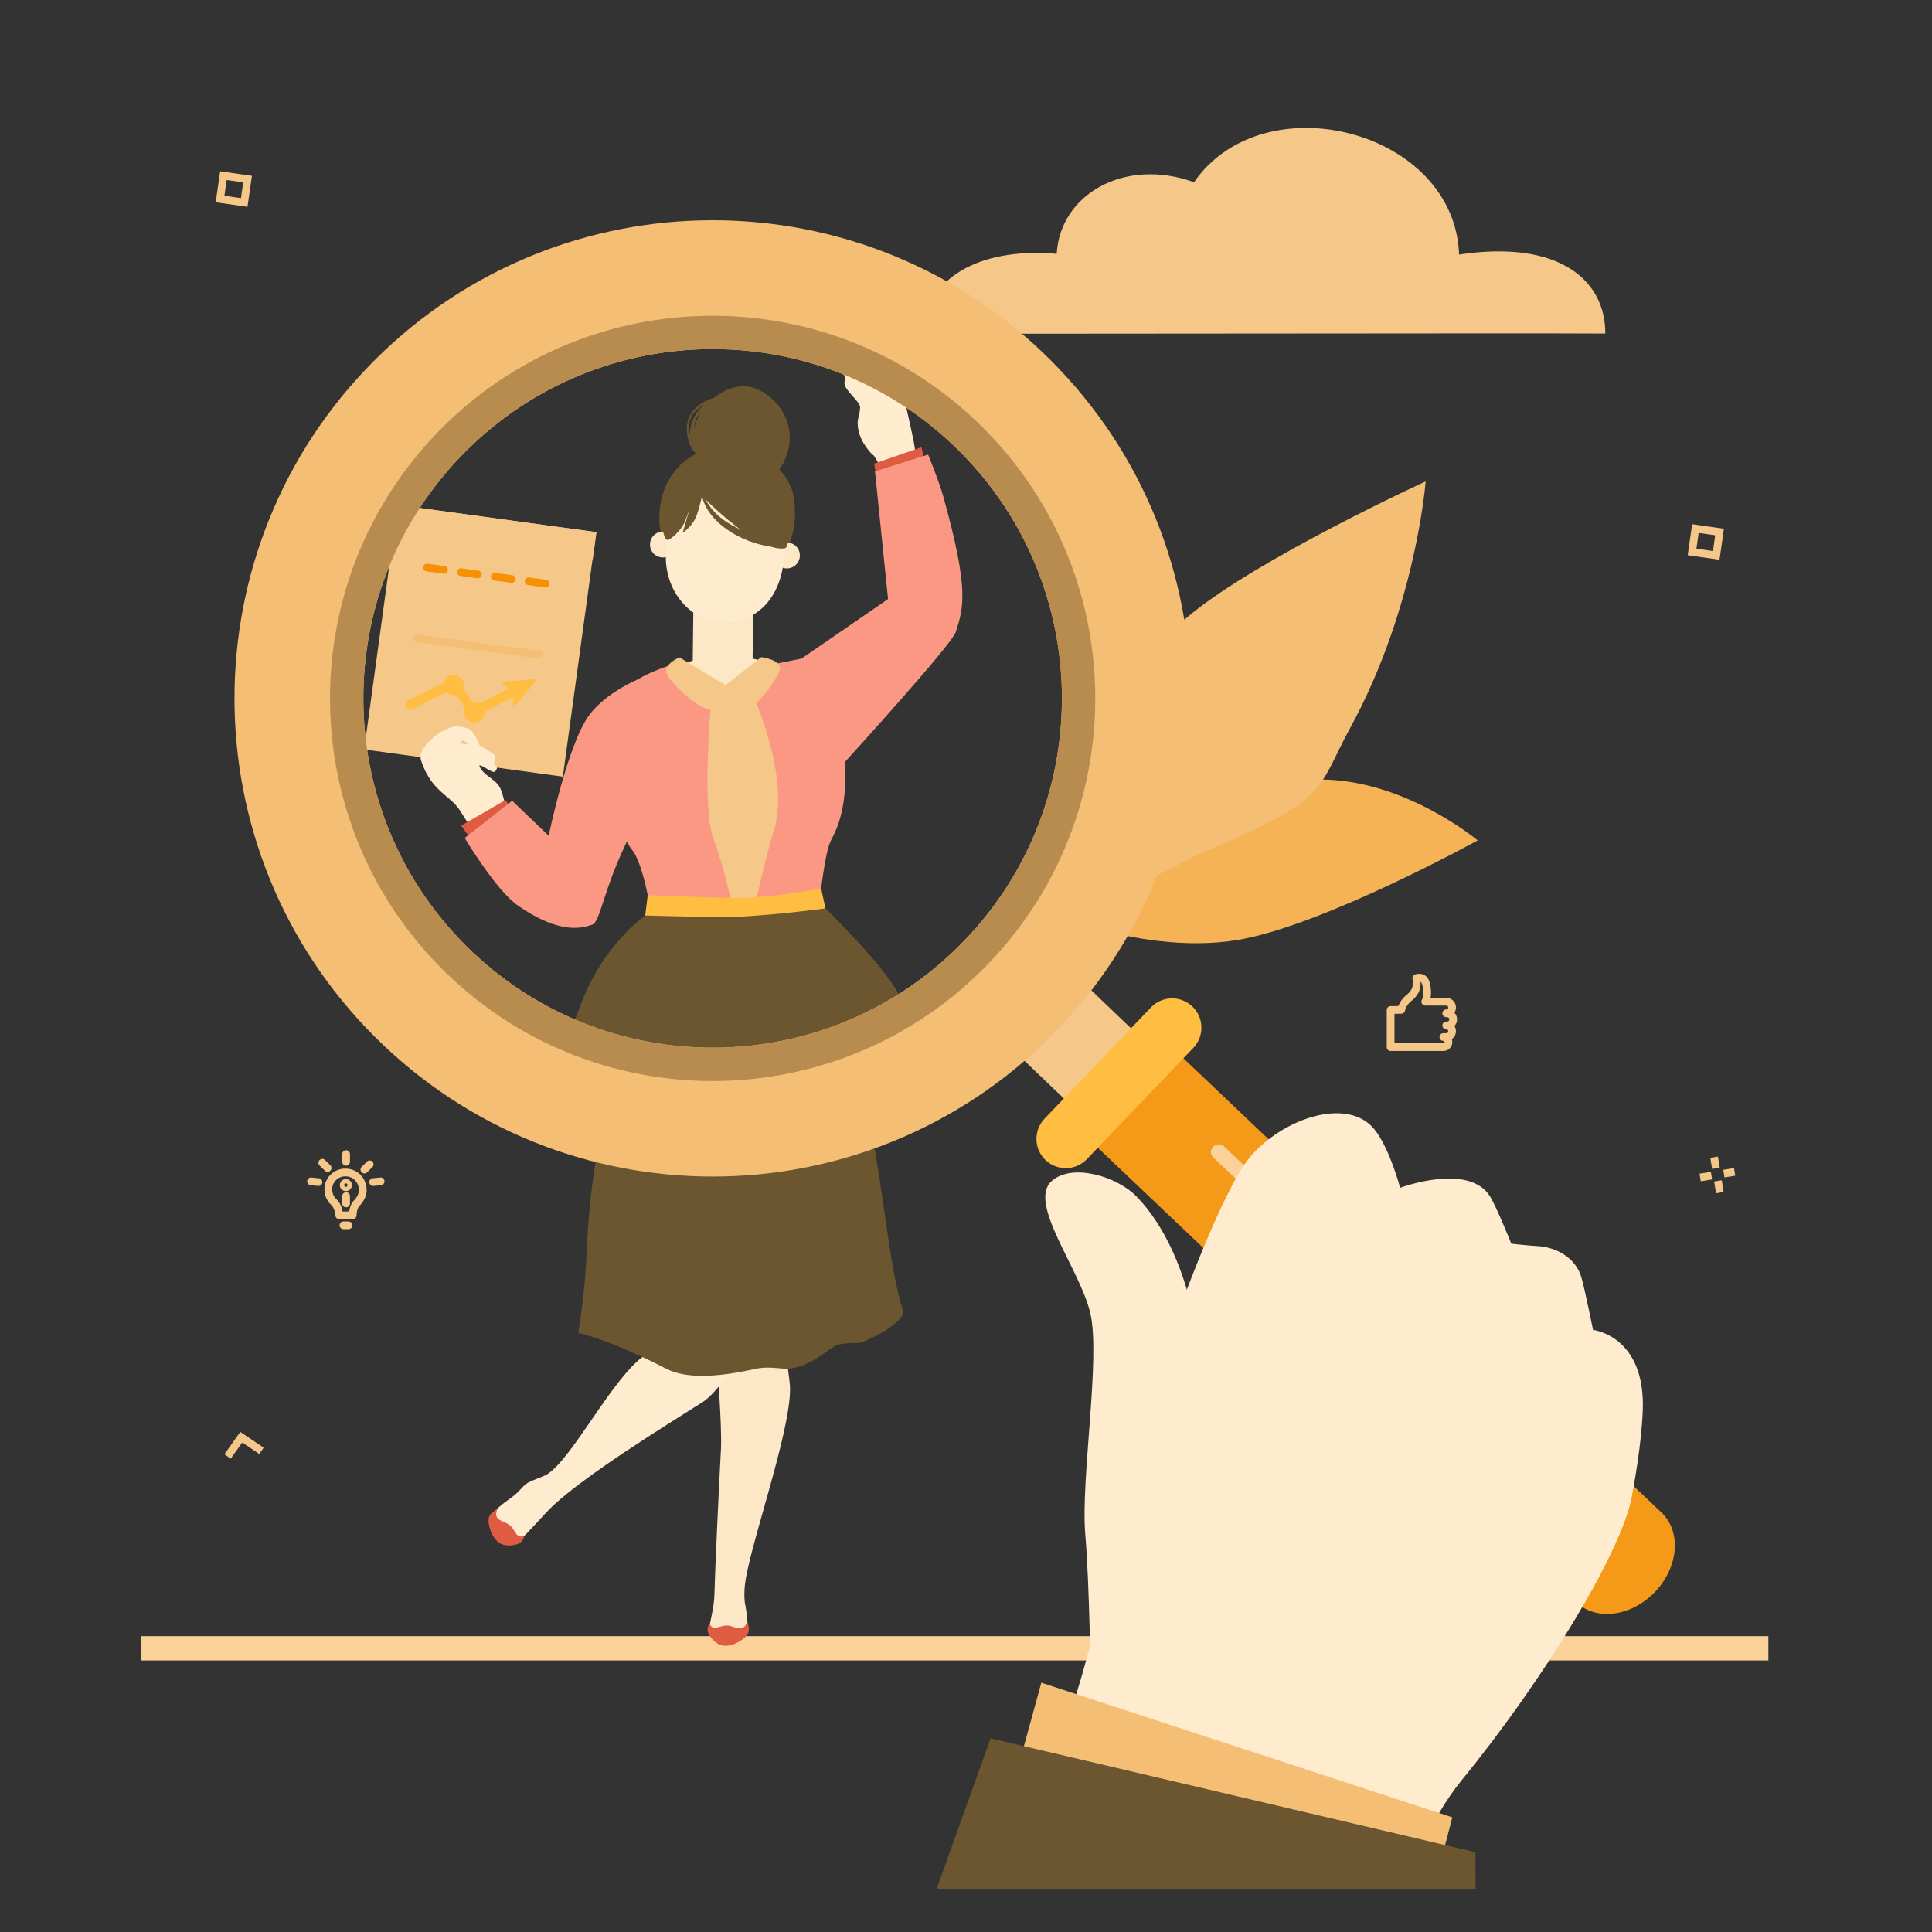 <svg viewBox="0 0 1333.333 1333.333" xml:space="preserve" xmlns="http://www.w3.org/2000/svg"><rect x="0" y="0" width="1333.333" height="1333.333" fill="#333333" stroke="none"/><defs><clipPath clipPathUnits="userSpaceOnUse" id="a"></clipPath></defs><path d="M9176.02 1535.07H731.422v-125.96H9176.02v125.96" transform="matrix(.133 0 0 -.133 0 1333.333)" fill="#fad299" fill-opacity="1" fill-rule="nonzero" stroke="none" className="fill-e3edf5"></path><path d="m8802.69 7178.08 85.76-12.28 11.7 81.72-85.76 12.28zm119.69-57.55-164.96 23.62 23.04 160.9 164.95-23.6-23.03-160.92M1164.53 9009.34l85.77-12.27 11.69 81.72-85.77 12.27zm119.69-57.55-164.95 23.63 23.03 160.9 164.95-23.61-23.03-160.92M8825.2 3895.45l-6.39 39.49 58.84 9.52 6.39-39.49-58.84-9.52M8883.99 3959.55l-9.35 57.75 39.48 6.38 9.35-57.74-39.48-6.39M8948.35 3915.38l-6.38 39.49 55.64 9.01 6.39-39.49-55.65-9.01M8904.43 3833.34l-9.89 61.04 39.49 6.38 9.88-61.03-39.48-6.39M1197.12 2455.99l-32.59 23.2 82.41 115.74 121.18-81.67-22.36-33.16-88.85 59.87-59.79-83.98M5483.21 8707.82c17.07 308.71 352.13 502.05 712.53 371.73 362.12 523.65 1352.93 270.32 1375.41-375.32 524.19 78.97 760.39-137.52 758.59-409.92-434.92 2.86-3115.89-2.82-3543.76 0 25.15 327.07 351.36 444.74 697.23 413.51" transform="matrix(.133 0 0 -.133 0 1333.333)" fill="#f5c889" fill-opacity="1" fill-rule="nonzero" stroke="none" className="fill-dcf5f9"></path><path d="M5276.43 5356.53c263.97 158.34 894.85 632.05 1584.48 623.62 437.65-5.35 806.61-315.96 806.61-315.96s-798.66-440.44-1241.14-515.86c-543.92-92.71-1149.95 208.2-1149.95 208.2" transform="matrix(.133 0 0 -.133 0 1333.333)" fill="#f5b356" fill-opacity="1" fill-rule="nonzero" stroke="none" className="fill-92f2b8"></path><path d="M6271.05 5615.45c-193.93-80.62-900.45-482.2-900.45-482.2 168.86 359.88 256.81 1244.81 797.96 1695.87 358.13 298.51 1229.09 697.93 1229.09 697.93s-49.64-654.07-391.32-1278.58c-170.27-311.22-103.31-370.28-735.28-633.02" transform="matrix(.133 0 0 -.133 0 1333.333)" fill="#f5be75" fill-opacity="1" fill-rule="nonzero" stroke="none" className="fill-bdffd8"></path><path d="M3741.01 2506.69c-10.89-199.69-31.2-636.71-34.2-761.73-1.47-60.96-25.71-149.28-30.38-185.45-4.15-32.19 138.9-39.71 168.94-23.11 38.11 21.08 33.43 78.44 30.76 102.28-7.59 67.54-17.28 67.36-12.19 147.48 11.34 178.65 240.45 804.92 235.51 1037.35-.9 42.36-23.1 181.24-23.1 181.24l-357.16-31.5s28.18-349.97 21.82-466.56" transform="matrix(.133 0 0 -.133 0 1333.333)" fill="#fce7c7" fill-opacity="1" fill-rule="nonzero" stroke="none" className="fill-ffc6c3"></path><path d="M3681.41 1600.76c19.18-44.79 51.99-7.77 94.27-10.57 38.26-2.54 82.46-43.5 102.16 23.52 11.27-44.18 16.9-64.74-25.3-95.65-30.14-22.09-62.63-33.68-91.39-32.86-23.91.67-53.15 14.79-77.89 50.85-24.92 36.32-1.8 62.66-1.85 64.71" transform="matrix(.133 0 0 -.133 0 1333.333)" fill="#df5c43" fill-opacity="1" fill-rule="nonzero" stroke="none" className="fill-003977"></path><path d="M3894.27 3050.32s-165.44-248.11-246.13-299.17c-227.86-144.2-594.87-371.1-773.92-534.7-47.88-43.75-131.32-144.09-180.69-186.14-24.28-20.68-44.28-20.02-74.76-10.65-50.93 15.63-84.94 79.53-69.65 130.56 15.12 50.45 92.99 90.92 131.96 126.33 22.63 20.55 36.01 42.79 62.91 57.29 14.84 8 77.06 30.71 91.65 39.15 131.13 75.85 346.85 512.41 511.53 620.06 67.41 44.07 266.35 194.86 266.35 194.86l280.75-137.59" transform="matrix(.133 0 0 -.133 0 1333.333)" fill="#ffeccf" fill-opacity="1" fill-rule="nonzero" stroke="none" className="fill-ffd0ce"></path><path d="m4521.59 4152.37-1419.9-94.75c-31.34-166.29-50.97-349.37-59.56-567.22-6.68-169.41-41.38-381.77-41.38-381.77s150.21-28.72 458.88-187.11c100.68-51.67 266.59-42.77 451.8-1.09 92.46 20.81 145.88-6.62 204.86 5.79 114.24 24.04 185.03 104 226.25 118.49 49.27 17.33 107.56 6.86 128.12 15.02 150.32 59.64 225.68 135.05 216.46 161.3-68.06 193.82-104.51 638.34-165.53 931.34" transform="matrix(.133 0 0 -.133 0 1333.333)" fill="#6b562f" fill-opacity="1" fill-rule="nonzero" stroke="none" className="fill-0096c6"></path><path d="M2720.94 2057.28c-44.09-20.75-44.04 28.71-77.5 54.69-30.29 23.53-90.54 22.26-60.76 85.45-37.77-25.55-55.62-37.18-44.61-88.31 7.87-36.53 24.46-66.78 46.5-85.27 18.32-15.38 49.56-24.24 92-13.71 42.76 10.6 42.96 45.65 44.37 47.15" transform="matrix(.133 0 0 -.133 0 1333.333)" fill="#df5c43" fill-opacity="1" fill-rule="nonzero" stroke="none" className="fill-003977"></path><path d="m2920.5 5995.09-1030.81 141.03 173.57 1268.69 1030.81-141.03-173.57-1268.69" transform="matrix(.133 0 0 -.133 0 1333.333)" fill="#f5c889" fill-opacity="1" fill-rule="nonzero" stroke="none" className="fill-dcf5f9"></path><path d="m2666.08 6353.85 122.49 147.53-191.15-15.23 41.37-34.16-150.41-78.05a52.83 52.83 0 0 1-19.98 7c-5.24.72-10.34.4-15.31-.38l-48.82 74.55c.75 2.54 1.5 5.09 1.88 7.8 3.96 28.98-16.3 55.73-45.32 59.7-27.11 3.72-51.94-13.87-58.38-39.79l-184.25-92.46c-12.42-6.24-17.43-21.36-11.2-33.78 6.26-12.44 21.39-17.4 33.77-11.2l175.07 87.86c7.95-8.17 18.43-14 30.62-15.67 7.36-1.01 14.57-.42 21.31 1.45l45.24-69.12c-2-4.48-3.62-9.19-4.32-14.3-3.97-28.98 16.3-55.73 45.34-59.7 29.02-3.98 55.73 16.35 59.69 45.33.43 3.16.46 6.27.34 9.35l147.9 76.75 4.12-53.48" transform="matrix(.133 0 0 -.133 0 1333.333)" fill="#ffbd42" fill-opacity="1" fill-rule="nonzero" stroke="none" className="fill-ea659d"></path><path d="m3075.54 7120.93-1031.81 141.16 19.53 142.72 1031.8-141.16-19.52-142.72" transform="matrix(.133 0 0 -.133 0 1333.333)" fill="#f5c889" fill-opacity="1" fill-rule="nonzero" stroke="none" className="fill-dcf5f9"></path><path d="m2213.38 7060.32 87.84-11.91c10.94-1.48 21.02 6.19 22.5 17.14 1.48 10.94-6.19 21.02-17.13 22.5l-87.84 11.9c-10.95 1.49-21.02-6.19-22.51-17.13-1.48-10.95 6.19-21.02 17.14-22.5zm175.68-23.81 87.83-11.9c10.95-1.48 21.03 6.19 22.51 17.14 1.48 10.94-6.19 21.02-17.14 22.5l-87.83 11.9c-10.95 1.49-21.03-6.19-22.51-17.13-1.48-10.95 6.19-21.02 17.14-22.51zm175.67-23.8 87.84-11.9c10.95-1.48 21.02 6.19 22.51 17.14 1.48 10.94-6.19 21.02-17.14 22.5l-87.84 11.9c-10.94 1.48-21.02-6.19-22.5-17.13-1.48-10.95 6.19-21.02 17.13-22.51zm175.68-23.8 87.84-11.9c10.95-1.48 21.02 6.19 22.51 17.14 1.48 10.94-6.19 21.02-17.14 22.5l-87.84 11.9c-10.94 1.48-21.02-6.19-22.5-17.13-1.48-10.95 6.19-21.02 17.13-22.51" transform="matrix(.133 0 0 -.133 0 1333.333)" fill="#f79103" fill-opacity="1" fill-rule="nonzero" stroke="none" className="fill-6df3c7"></path><g clip-path="url(#a)" transform="matrix(.133 0 0 -.133 0 1333.333)"><path d="M2166.04 6791.28h677.25v125.988h-677.25z" fill="#f5be75" fill-opacity="1" fill-rule="nonzero" stroke="none" className="fill-8ff4d6"></path></g><path d="M2796 6607.93c-.9 0-1.8.06-2.71.19l-632.07 85.63c-10.95 1.49-18.62 11.56-17.14 22.51 1.36 10.03 9.94 17.31 19.8 17.31.89 0 1.8-.06 2.71-.18l632.07-85.63c10.95-1.49 18.62-11.56 17.13-22.51-1.36-10.03-9.94-17.32-19.79-17.32" transform="matrix(.133 0 0 -.133 0 1333.333)" fill="#f5be75" fill-opacity="1" fill-rule="nonzero" stroke="none" className="fill-8ff4d6"></path><path d="M4670.46 8103.88c-2.44-86.59 78.93-358.78 80.77-445.4.29-13.55 46.78-66.36 46.78-66.36l-172.66-88.2s-88.46 158.62-92.68 158.66c-4.22.04-70.23 64.13-80.48 142.66-6.78 51.85 8.33 53.38 10.8 105.61 1.44 30.57-79.81 86.13-82.03 127.74-.23 4.25 13 9.95-5.19 49.75-4.9 10.74 6.83 48.26 6.83 48.26l129.82-57.5-27.72 81.3s-58.84 20.28-63.78 40.88c-5.7 23.71 2.9 35.32 2.9 35.32l86.52-28.65 98.61-82.19s-47.92 107.08-39.75 140.15c3.63 14.69 21.56 34.79 21.56 34.79s80.91-153.51 79.7-196.82" transform="matrix(.133 0 0 -.133 0 1333.333)" fill="#ffeccf" fill-opacity="1" fill-rule="nonzero" stroke="none" className="fill-ffd0ce"></path><path d="M4084.55 7671.73c51.87 154.62-51.65 303.38-179.95 342.47-122.69 37.38-296.52-88.45-309.04-251.07-7.17-93.11 82.84-187.76 185.71-220.1 115.89-36.43 238.58-64.15 303.28 128.7" transform="matrix(.133 0 0 -.133 0 1333.333)" fill="#6b562f" fill-opacity="1" fill-rule="nonzero" stroke="none" className="fill-00649f"></path><path d="M3483.21 7555.23c-77.86-115.63-85.81-300.97-5.86-405.01 20.73-26.98 406.05-70.64 431.85-70.79 242.15-1.4 233.78 325.55 195.51 417.32-93.62 224.5-455.19 305.48-621.5 58.48" transform="matrix(.133 0 0 -.133 0 1333.333)" fill="#6b562f" fill-opacity="1" fill-rule="nonzero" stroke="none" className="fill-00649f"></path><path d="M3723.05 6231.4c125.09-.77 404.96 202.11 449.57 275.61 0 0-120.12 61.68-152.49 70.64-212.02 58.7-300.83 79.58-548.49-27.18-29.32-12.65-109.03-66.51-109.03-66.51 2.42-9.51 250.41-251.87 360.44-252.56" transform="matrix(.133 0 0 -.133 0 1333.333)" fill="#fce7c7" fill-opacity="1" fill-rule="nonzero" stroke="none" className="fill-ffc6c3"></path><path d="m3605.43 6856.77 294.78-3.36c4.32-.05 7.79-3.59 7.73-7.91l-3.59-314.83c-.55-47.92-39.84-86.32-87.75-85.77l-136.91 1.57c-47.92.54-86.31 39.83-85.77 87.74l3.6 314.83a7.82 7.82 0 0 0 7.91 7.73M4025.73 7174.26c17.74 32.48 58.21 44.57 90.38 27 32.16-17.57 43.86-58.15 26.11-90.64-17.74-32.48-58.2-44.57-90.37-27s-43.86 58.15-26.12 90.64M3505.31 7194.45c-2.84-36.91-34.78-64.55-71.32-61.73-36.55 2.81-63.87 35.01-61.03 71.92 2.84 36.9 34.77 64.54 71.32 61.72 36.55-2.81 63.87-35.01 61.03-71.91" transform="matrix(.133 0 0 -.133 0 1333.333)" fill="#fce7c7" fill-opacity="1" fill-rule="nonzero" stroke="none" className="fill-ffc6c3"></path><path d="M4069.31 7147.46c-11.39-224.91-141.66-341.11-286.73-351.31-8.7-.61-21.38 12.99-35.88 14.11-17.89 1.37-31.25-11.55-42-9.66-139.09 24.46-275.37 180.79-245.82 393.87 31.7 228.61 168.73 406.14 337.3 393.16 168.56-12.97 284.81-209.66 273.13-440.17" transform="matrix(.133 0 0 -.133 0 1333.333)" fill="#ffeccf" fill-opacity="1" fill-rule="nonzero" stroke="none" className="fill-ffd0ce"></path><path d="M3997.14 7600.05c-67.39 60.14-247.74 119.28-424.11-8.23-180.49-130.49-142.36-376.39-106.8-368.82 11.06 2.35 66.37 44.43 88.39 97.02 5.36 12.81 22.83 62.2 22.83 62.2l-34.95-120.82s43.7 24.8 68.33 79.39c14.91 33.03 31.94 110.93 31.94 110.93s281.82-292.53 428.12-272.08c14.12 1.97 13.2 16.5 29.94 79.12 43.06 161.11-48.56 292.1-103.69 341.29M3629.38 7686.67c-14.96 41.61-31.24 85.49-25.91 130.41 9.16 77.28 71.73 90.04 123.86 129.67 7.89 5.99 3.09 19.47-7.41 16.48-107.86-30.69-192.89-191.46-99.3-281.94 3.69-3.57 10.59.29 8.76 5.38" transform="matrix(.133 0 0 -.133 0 1333.333)" fill="#6b562f" fill-opacity="1" fill-rule="nonzero" stroke="none" className="fill-00649f"></path><path d="M3633.32 7665.96c-27.38 39.88-55.83 86.41-57.99 136.45-3.94 91.71 76.73 124.76 147.62 153.99 5.1 2.1 2.99 9.41-2.48 8.25-74.73-15.93-144.12-64.42-155.52-144.37-7.15-50.17 13.7-136.08 62.63-160.35 3.64-1.8 8.31 2.29 5.74 6.03M3639.06 7470c21.52-157.24 214.77-263.17 360.11-280.76 8.62-1.04 15.3 10.79 6.07 15.42-143 71.67-297.47 97.98-360.48 266.25-1.07 2.85-6.16 2.54-5.7-.91" transform="matrix(.133 0 0 -.133 0 1333.333)" fill="#6b562f" fill-opacity="1" fill-rule="nonzero" stroke="none" className="fill-00649f"></path><path d="m3596.24 6553.31 168.46-83.53 217.87 99.15 143.98-1225.62-577.39-87.31 47.08 1297.31" transform="matrix(.133 0 0 -.133 0 1333.333)" fill="#f5c889" fill-opacity="1" fill-rule="nonzero" stroke="none" className="fill-dcf5f9"></path><path d="m3916.55 5322.96 337.7 32.73s24.97 249.46 58.35 310.3c50.06 91.19 78.56 202.38 72.89 376.86-3.7 113.79-82.45 593.74-82.45 593.74l-275.95-55.26-126.25-148.8s204.14-437.11 113.65-721.39c-41.48-130.32-97.94-388.18-97.94-388.18" transform="matrix(.133 0 0 -.133 0 1333.333)" fill="#fa9884" fill-opacity="1" fill-rule="nonzero" stroke="none" className="fill-00add6"></path><path d="m3764.7 6469.78 185.09 145.45s115.91-14.3 95.28-70.59c-21.03-57.41-138.19-220.53-195.58-203.88-38.98 11.31-21.66 42.94-84.79 129.02" transform="matrix(.133 0 0 -.133 0 1333.333)" fill="#f5c889" fill-opacity="1" fill-rule="nonzero" stroke="none" className="fill-dcf5f9"></path><path d="M4775.19 4501.57c76.87 66.77-105.22 361.71-152.16 428.95-124.37 178.15-390.62 430.01-390.62 430.01l-865.72-72.86s-238.38-150.73-360.52-494.97c-13.75-38.76-88.14-223.58-100.84-262.19 0 0 1026.13-761.73 1869.86-28.94" transform="matrix(.133 0 0 -.133 0 1333.333)" fill="#6b562f" fill-opacity="1" fill-rule="nonzero" stroke="none" className="fill-0096c6"></path><path d="m3801.34 5314.88-434.03-.02c11.4.17-35.41 235.07-84.78 296.84-179.33 224.39-67.4 807.12 15.3 878.29 52.34 45.05 219.84 96.93 219.84 96.93l172.85-195.12s-50.46-560.04 11.63-718.56c51.73-132.09 99.19-358.36 99.19-358.36" transform="matrix(.133 0 0 -.133 0 1333.333)" fill="#fa9884" fill-opacity="1" fill-rule="nonzero" stroke="none" className="fill-00add6"></path><path d="m3764.7 6469.77-238.84 144.07s-86.44-34.37-65.48-86.1c21.39-52.75 182.95-200.32 233.77-182.27 34.52 12.27 17.59 41.09 70.55 124.3" transform="matrix(.133 0 0 -.133 0 1333.333)" fill="#f5c889" fill-opacity="1" fill-rule="nonzero" stroke="none" className="fill-dcf5f9"></path><path d="M3348.02 5274.58s265.88-7.55 387.95-8.61c194.6-1.68 547.22 45.32 547.22 45.32L4261 5414.92s-255.35-49.09-432.95-49.09c-127.38 0-467.05 14.26-467.05 14.26l-12.98-105.51" transform="matrix(.133 0 0 -.133 0 1333.333)" fill="#ffbd42" fill-opacity="1" fill-rule="nonzero" stroke="none" className="fill-ea659d"></path><path d="M2347.07 6252.63c-30.12-8.57-61.27-24.79-91.24-48.89-60.88-48.96-81.95-90.87-70.96-124.66 51.34-157.9 149.45-181.35 197.59-253.37 27.47-41.09 114.47-180.99 114.47-180.99s138.55 125.46 142.48 127.01c3.93 1.55-27.66 125.42-42.39 160.74-20.13 48.26-86.78 66.18-107.77 114.08-12.29 28.03 54.6-28.92 74.23-26.92 7.6.78 20.09 19.44 13.54 27.36-2.71 3.29-13.31 18.14-13.31 18.14s6.16 27.23 2.69 39.35c-3.25 11.36-77.58 52.1-77.58 52.1l-112.11 11.06 29.61 15.87 22.38-21 60.12-5.93s-29.88 79.03-60.21 88.21c-18.64 5.64-51.5 16.39-81.54 7.84" transform="matrix(.133 0 0 -.133 0 1333.333)" fill="#ffeccf" fill-opacity="1" fill-rule="nonzero" stroke="none" className="fill-ffd0ce"></path><path d="m2450.76 5661.3-57.81 79.56 228.9 132.33 56.86-66.55-227.95-145.34M4664.96 6880.69l-129.06 738.58 245.5 85.35 25.39-106.64-141.83-717.29" transform="matrix(.133 0 0 -.133 0 1333.333)" fill="#df5c43" fill-opacity="1" fill-rule="nonzero" stroke="none" className="fill-aeddf1"></path><path d="M3055.15 6311.34c-111.62-154.82-208.04-623-208.04-623l-189.46 181.53-246.28-192.9s161.64-272.38 278.76-352.93c221.14-152.09 335-113.27 383.47-96.8 40.48 13.75 57.55 180.36 178.97 429.93 30.93 63.58 61.69 844.4 61.69 844.4s-171.95-69.35-259.11-190.23M4159.06 6607.76l448.98 308.83-67.77 662.28 275.75 87.43s56.93-139.55 78.27-215.96c136.88-490.12 105-579.62 65-705-21.49-67.36-575.54-674.62-575.54-674.62l-224.69 537.04" transform="matrix(.133 0 0 -.133 0 1333.333)" fill="#fa9884" fill-opacity="1" fill-rule="nonzero" stroke="none" className="fill-00add6"></path><path d="M8587.54 1764.55c-122.62-128.2-305.91-151.88-409.4-52.89L5578.22 4181.91l444 464.24L8622.14 2175.9c103.5-98.98 88.01-283.15-34.6-411.35" transform="matrix(.133 0 0 -.133 0 1333.333)" fill="#f59918" fill-opacity="1" fill-rule="nonzero" stroke="none" className="fill-58dbdb"></path><path d="m5925.71 4634.79-348.36-364.23-709.2 678.29 348.35 364.22 709.21-678.28" transform="matrix(.133 0 0 -.133 0 1333.333)" fill="#f5c889" fill-opacity="1" fill-rule="nonzero" stroke="none" className="fill-dcf5f9"></path><path d="m5420.2 4220.5 552 577.17c58.03 60.66 154.25 62.81 214.91 4.78 60.67-58.02 62.81-154.23 4.79-214.9l-552-577.17c-58.03-60.67-154.24-62.81-214.91-4.79-60.67 58.03-62.81 154.24-4.79 214.91" transform="matrix(.133 0 0 -.133 0 1333.333)" fill="#ffbd42" fill-opacity="1" fill-rule="nonzero" stroke="none" className="fill-ea659d"></path><path d="m6296.6 4018.08 1992.58-1893.97c16.01-15.22 41.33-14.58 56.55 1.43 15.22 16.01 14.58 41.33-1.43 56.55L6351.72 4076.07c-16.01 15.21-41.33 14.57-56.55-1.44-15.22-16.01-14.58-41.33 1.43-56.55" transform="matrix(.133 0 0 -.133 0 1333.333)" fill="#fad299" fill-opacity="1" fill-rule="nonzero" stroke="none" className="fill-b4f1f4"></path><path d="M4979.66 5119.69c-707.68-707.91-1855.25-708.1-2563.16-.41-707.91 707.68-708.1 1855.25-.43 2563.15 707.7 707.94 1855.25 708.11 2563.16.42 707.92-707.68 708.13-1855.23.43-2563.16m472.31 3036.07c-969.08 968.76-2540.02 968.52-3508.79-.58-968.77-969.08-968.508-2540.03.57-3508.8 969.09-968.77 2540.04-968.51 3508.81.57 968.77 969.09 968.5 2540.04-.59 3508.81" transform="matrix(.133 0 0 -.133 0 1333.333)" fill="#f5be75" fill-opacity="1" fill-rule="nonzero" stroke="none" className="fill-8ceae7"></path><path d="M3697.87 4415.74c-507.96.02-1015.99 193.77-1403.62 581.26-775.43 775.2-775.64 2032.23-.46 2807.66 387.7 387.83 895.87 581.73 1404.08 581.73 507.97 0 1015.97-193.75 1403.6-581.25 775.44-775.19 775.66-2032.23.46-2807.69-387.69-387.81-895.84-581.72-1404.06-581.71M1885.44 6400.77c.08-463.84 177.1-927.65 531.06-1281.49 353.91-353.8 817.59-530.64 1281.37-530.64 463.9 0 927.91 177.05 1281.79 531.05 353.85 353.97 530.72 817.84 530.64 1281.68-.08 463.84-177.11 927.64-531.07 1281.48-86.15 86.13-178.83 161.79-276.42 226.95a1798.568 1798.568 0 0 1-323.97 171.42c-217.9 88.2-449.4 132.28-680.98 132.28-463.89 0-927.9-177.06-1281.79-531.07-91.09-91.12-170.44-189.5-238.07-293.32-28.61-43.9-55.14-88.81-79.55-134.51a1799.438 1799.438 0 0 1-78.65-167.47c-89.61-219.44-134.4-452.91-134.36-686.36" transform="matrix(.133 0 0 -.133 0 1333.333)" fill="#b88c4f" fill-opacity="1" fill-rule="nonzero" stroke="none" className="fill-64dadb"></path><path d="M5663.45 1260.34c-5.43 36.18-9.03 535.82-31.95 802.82-24.57 286.14 80.53 917.09 25.97 1148.5-54.09 229.5-327.21 572.1-200.24 685.09 106.64 94.91 339.1 23.31 438.76-78.9 312.01-319.96 382.86-956.26 322.06-1279.5-60.68-322.63-554.6-1278.01-554.6-1278.01" transform="matrix(.133 0 0 -.133 0 1333.333)" fill="#ffeccf" fill-opacity="1" fill-rule="nonzero" stroke="none" className="fill-ffd0ce"></path><path d="M5323.47 427.012s121.18 326.218 290.4 904.218c69.79 238.4 534.41 1974.71 534.41 1974.71s207.9 563.86 339.27 717.02c174.58 203.54 510.88 312.8 646.7 138.91 79.15-101.35 130.79-300.25 130.79-300.25s359.03 134.84 468.46-47.46c34.2-56.98 108.59-242.6 108.59-242.6s96.98-10.76 129.47-11.98c105.56-4 206.13-62.87 234.77-164.56 18.81-66.75 59.91-270.85 59.91-270.85s274-28.97 257.89-421.15c-7.11-173.08-43.98-376.45-56.92-445.37-53.94-287.2-455.67-948.05-883.69-1471.291-168.65-206.168-270.07-496.937-270.07-496.937l-1989.98 137.59" transform="matrix(.133 0 0 -.133 0 1333.333)" fill="#ffeccf" fill-opacity="1" fill-rule="nonzero" stroke="none" className="fill-ffd0ce"></path><path d="m5216.79 614.242 186.66 679.428 2132.73-698.678-80.02-305.57-2239.37 324.82" transform="matrix(.133 0 0 -.133 0 1333.333)" fill="#f5be75" fill-opacity="1" fill-rule="nonzero" stroke="none" className="fill-93e7f3"></path><path d="m4860.12 223.641 279.99 781.189 2515.58-590.49.72-190.699H4860.12" transform="matrix(.133 0 0 -.133 0 1333.333)" fill="#6b562f" fill-opacity="1" fill-rule="nonzero" stroke="none" className="fill-0096c6"></path><path d="M1777.98 3738.63h33.73c2.53 16.94 9.17 40.92 26.46 59.09l.78.8c6.31 6.33 26.66 29.26 23.22 58.6-4.49 38.32-32.71 64.06-70.23 64.06-37.69 0-68.36-30.08-68.36-67.07 0-19.65 7.98-38.98 20.85-50.44 21.14-18.83 29.92-46.53 33.55-65.04zm52.21-40h-69.69c-10.66 0-19.44 8.36-19.98 19-.59 10.49-5.83 41.14-22.7 56.17-21.45 19.12-34.24 49.14-34.24 80.31 0 59.04 48.61 107.07 108.36 107.07 57.88 0 103.1-40.88 109.96-99.4 5.51-47.09-25-81.84-34.59-91.46-14.4-15.13-17.23-42.2-17.12-51.37.07-5.34-2.01-10.53-5.77-14.33-3.76-3.81-8.88-5.99-14.23-5.99M1808.59 3647.02h-26.49c-11.04 0-20 8.96-20 20 0 11.05 8.96 20 20 20h26.49c11.04 0 20-8.95 20-20 0-11.04-8.96-20-20-20" transform="matrix(.133 0 0 -.133 0 1333.333)" fill="#f5c889" fill-opacity="1" fill-rule="nonzero" stroke="none" className="fill-dcf5f9"></path><path d="M1795.93 3760.36c-11.05 0-20 8.95-20 20v38.33c0 11.04 8.95 20 20 20s20-8.96 20-20v-38.33c0-11.05-8.95-20-20-20M1794.83 3884.56c-4.83 0-8.76-4.01-8.76-8.93 0-4.93 3.93-8.93 8.76-8.93 4.84 0 8.77 4 8.77 8.93 0 4.92-3.93 8.93-8.77 8.93zm0-40c-17.23 0-31.23 13.93-31.23 31.07 0 17.13 14 31.07 31.23 31.07 17.22 0 31.24-13.94 31.24-31.07 0-17.14-14.02-31.07-31.24-31.07M1700.13 3944.35a19.94 19.94 0 0 0-14.04 5.75l-27.65 27.25c-7.86 7.75-7.95 20.42-.2 28.28 7.75 7.87 20.41 7.97 28.29.21l27.64-27.25c7.87-7.75 7.96-20.41.2-28.28a19.919 19.919 0 0 0-14.24-5.96M1890.82 3936.08c-5.17 0-10.33 1.99-14.25 5.96-7.75 7.86-7.66 20.53.2 28.28l27.65 27.25c7.87 7.75 20.53 7.66 28.28-.21 7.76-7.87 7.66-20.53-.2-28.28l-27.64-27.25a19.94 19.94 0 0 0-14.04-5.75M1936.47 3871.11c-10.13 0-18.82 7.67-19.87 17.96-1.12 11 6.88 20.81 17.87 21.93l38.61 3.94c10.97 1.08 20.8-6.88 21.93-17.86 1.12-10.99-6.88-20.81-17.87-21.93l-38.61-3.94-2.06-.1M1652.63 3871.11l-2.05.1-38.61 3.94c-10.99 1.12-18.99 10.94-17.87 21.93 1.12 10.98 10.94 18.94 21.93 17.86l38.61-3.94c10.99-1.12 18.99-10.93 17.87-21.93-1.05-10.29-9.74-17.96-19.88-17.96M1795.93 3976.39c-11.05 0-20 8.95-20 20v40.15c0 11.05 8.95 20 20 20s20-8.95 20-20v-40.15c0-11.05-8.95-20-20-20M7235.83 4764.66v-152.99l253.86.08c3.33 0 6.14 2.81 6.14 6.13 0 3.33-2.81 6.14-6.14 6.14-11.04 0-20 8.95-20 20 0 11.04 8.96 20 20 20h14.95c5.48 0 10.11 4.63 10.11 10.1 0 5.48-4.63 10.11-10.11 10.11-11.04 0-20 8.96-20 20 0 11.05 8.96 20 20 20h4.41c6.18 0 11.4 5.22 11.4 11.4 0 6.18-5.22 11.4-11.4 11.4h-4.41c-11.04 0-20 8.96-20 20 0 11.05 8.96 20 20 20 5.48 0 10.11 4.63 10.11 10.11 0 5.48-4.63 10.11-10.11 10.11l-109.01-.02c-7.11 0-13.69 3.77-17.27 9.92a19.985 19.985 0 0 0-.14 19.92c.5.96 15.22 29.69 1.11 80.71-1.84 6.66-4.59 10.98-8.17 12.84.57-14.26-.74-33.07-8.28-50.92-8.08-19.13-24.98-37.11-38.1-47.57-29.04-23.16-33.73-49.13-33.92-50.23-1.62-9.53-9.88-16.79-19.55-16.88zm-20-192.99c-5.3 0-10.39 2.1-14.14 5.85a20.012 20.012 0 0 0-5.86 14.15v192.79c0 10.96 8.83 19.88 19.8 20l40.52.41c5.79 15.19 18.12 38.13 43.7 58.53 9.55 7.61 21.34 20.42 26.18 31.87 9.45 22.34 3.38 49.45 3.32 49.73-2.24 9.72 3.02 19.69 12.35 23.24 2.55.98 25.54 9.19 47.42-1.88 9.69-4.9 22.55-15.45 28.77-37.92 9.54-34.5 8.41-62.13 4.84-81.21l81.91.02c27.63 0 50.11-22.48 50.11-50.11 0-9.86-2.86-19.06-7.8-26.82 8.38-9.15 13.5-21.33 13.5-34.69 0-13.35-5.12-25.53-13.5-34.69 4.94-7.75 7.8-16.96 7.8-26.82 0-16.99-8.5-32.03-21.47-41.1a45.95 45.95 0 0 0 2.55-15.14c0-25.44-20.7-46.13-46.14-46.13l-273.85-.08h-.01" transform="matrix(.133 0 0 -.133 0 1333.333)" fill="#f5c889" fill-opacity="1" fill-rule="nonzero" stroke="none" className="fill-dcf5f9"></path></svg>